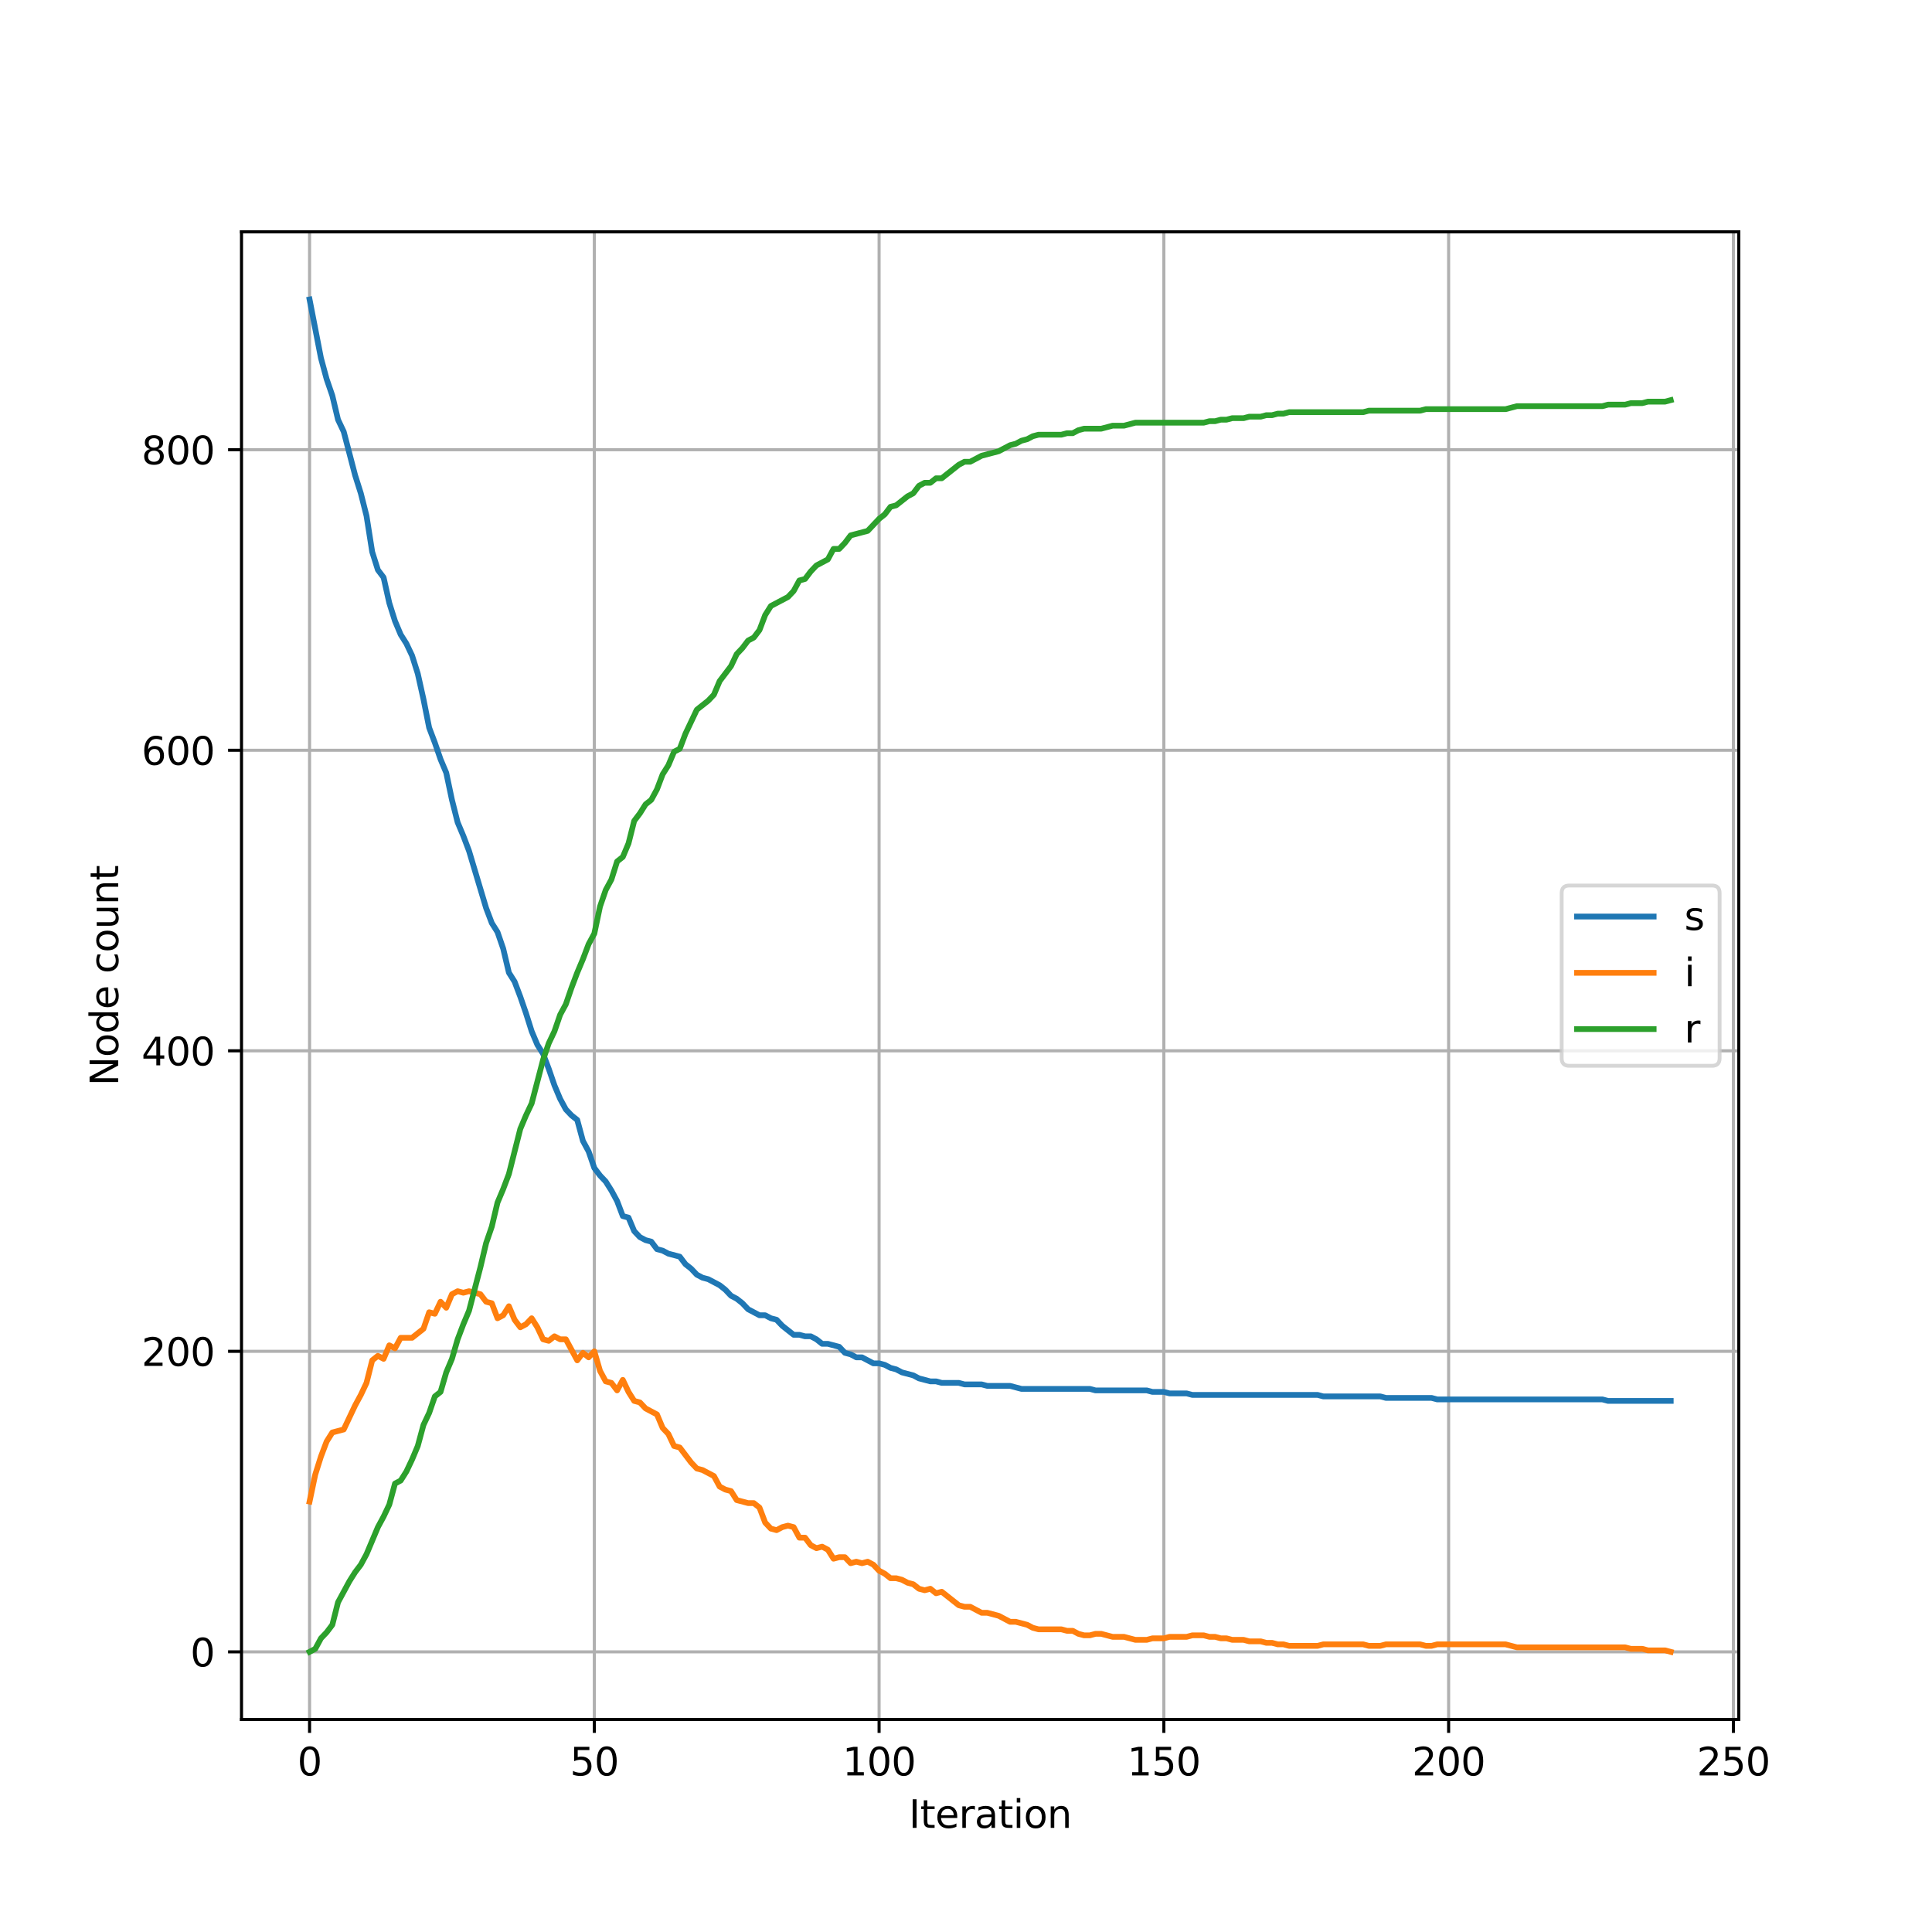 <?xml version="1.0" encoding="utf-8" standalone="no"?>
<!DOCTYPE svg PUBLIC "-//W3C//DTD SVG 1.1//EN"
  "http://www.w3.org/Graphics/SVG/1.1/DTD/svg11.dtd">
<svg height="504pt" version="1.1" viewBox="0 0 504 504" width="504pt" xmlns="http://www.w3.org/2000/svg" xmlns:xlink="http://www.w3.org/1999/xlink">
 <defs>
  <style type="text/css">*{stroke-linecap:butt;stroke-linejoin:round;}</style>
 </defs>
 <g id="figure_1">
  <g id="patch_1">
   <path d="M 0 504 
L 504 504 
L 504 0 
L 0 0 
z
" style="fill:#ffffff;"/>
  </g>
  <g id="axes_1">
   <g id="patch_2">
    <path d="M 63 448.56 
L 453.6 448.56 
L 453.6 60.48 
L 63 60.48 
z
" style="fill:#ffffff;"/>
   </g>
   <g id="matplotlib.axis_1">
    <g id="xtick_1">
     <g id="line2d_1">
      <path clip-path="url(#p2cd083dca0)" d="M 80.755 448.56 
L 80.755 60.48 
" style="fill:none;stroke:#b0b0b0;stroke-linecap:square;stroke-width:0.8;"/>
     </g>
     <g id="line2d_2">
      <defs>
       <path d="M 0 0 
L 0 3.5 
" id="m02de5a7f70" style="stroke:#000000;stroke-width:0.8;"/>
      </defs>
      <g>
       <use style="stroke:#000000;stroke-width:0.8;" x="80.755" xlink:href="#m02de5a7f70" y="448.56"/>
      </g>
     </g>
     <g id="text_1">
      <!-- 0 -->
      <g transform="translate(77.573 463.158)scale(0.1 -0.1)">
       <defs>
        <path d="M 2034 4250 
Q 1547 4250 1301 3770 
Q 1056 3291 1056 2328 
Q 1056 1369 1301 889 
Q 1547 409 2034 409 
Q 2525 409 2770 889 
Q 3016 1369 3016 2328 
Q 3016 3291 2770 3770 
Q 2525 4250 2034 4250 
z
M 2034 4750 
Q 2819 4750 3233 4129 
Q 3647 3509 3647 2328 
Q 3647 1150 3233 529 
Q 2819 -91 2034 -91 
Q 1250 -91 836 529 
Q 422 1150 422 2328 
Q 422 3509 836 4129 
Q 1250 4750 2034 4750 
z
" id="DejaVuSans-30" transform="scale(0.016)"/>
       </defs>
       <use xlink:href="#DejaVuSans-30"/>
      </g>
     </g>
    </g>
    <g id="xtick_2">
     <g id="line2d_3">
      <path clip-path="url(#p2cd083dca0)" d="M 155.041 448.56 
L 155.041 60.48 
" style="fill:none;stroke:#b0b0b0;stroke-linecap:square;stroke-width:0.8;"/>
     </g>
     <g id="line2d_4">
      <g>
       <use style="stroke:#000000;stroke-width:0.8;" x="155.041" xlink:href="#m02de5a7f70" y="448.56"/>
      </g>
     </g>
     <g id="text_2">
      <!-- 50 -->
      <g transform="translate(148.679 463.158)scale(0.1 -0.1)">
       <defs>
        <path d="M 691 4666 
L 3169 4666 
L 3169 4134 
L 1269 4134 
L 1269 2991 
Q 1406 3038 1543 3061 
Q 1681 3084 1819 3084 
Q 2600 3084 3056 2656 
Q 3513 2228 3513 1497 
Q 3513 744 3044 326 
Q 2575 -91 1722 -91 
Q 1428 -91 1123 -41 
Q 819 9 494 109 
L 494 744 
Q 775 591 1075 516 
Q 1375 441 1709 441 
Q 2250 441 2565 725 
Q 2881 1009 2881 1497 
Q 2881 1984 2565 2268 
Q 2250 2553 1709 2553 
Q 1456 2553 1204 2497 
Q 953 2441 691 2322 
L 691 4666 
z
" id="DejaVuSans-35" transform="scale(0.016)"/>
       </defs>
       <use xlink:href="#DejaVuSans-35"/>
       <use x="63.623" xlink:href="#DejaVuSans-30"/>
      </g>
     </g>
    </g>
    <g id="xtick_3">
     <g id="line2d_5">
      <path clip-path="url(#p2cd083dca0)" d="M 229.328 448.56 
L 229.328 60.48 
" style="fill:none;stroke:#b0b0b0;stroke-linecap:square;stroke-width:0.8;"/>
     </g>
     <g id="line2d_6">
      <g>
       <use style="stroke:#000000;stroke-width:0.8;" x="229.328" xlink:href="#m02de5a7f70" y="448.56"/>
      </g>
     </g>
     <g id="text_3">
      <!-- 100 -->
      <g transform="translate(219.784 463.158)scale(0.1 -0.1)">
       <defs>
        <path d="M 794 531 
L 1825 531 
L 1825 4091 
L 703 3866 
L 703 4441 
L 1819 4666 
L 2450 4666 
L 2450 531 
L 3481 531 
L 3481 0 
L 794 0 
L 794 531 
z
" id="DejaVuSans-31" transform="scale(0.016)"/>
       </defs>
       <use xlink:href="#DejaVuSans-31"/>
       <use x="63.623" xlink:href="#DejaVuSans-30"/>
       <use x="127.246" xlink:href="#DejaVuSans-30"/>
      </g>
     </g>
    </g>
    <g id="xtick_4">
     <g id="line2d_7">
      <path clip-path="url(#p2cd083dca0)" d="M 303.615 448.56 
L 303.615 60.48 
" style="fill:none;stroke:#b0b0b0;stroke-linecap:square;stroke-width:0.8;"/>
     </g>
     <g id="line2d_8">
      <g>
       <use style="stroke:#000000;stroke-width:0.8;" x="303.615" xlink:href="#m02de5a7f70" y="448.56"/>
      </g>
     </g>
     <g id="text_4">
      <!-- 150 -->
      <g transform="translate(294.071 463.158)scale(0.1 -0.1)">
       <use xlink:href="#DejaVuSans-31"/>
       <use x="63.623" xlink:href="#DejaVuSans-35"/>
       <use x="127.246" xlink:href="#DejaVuSans-30"/>
      </g>
     </g>
    </g>
    <g id="xtick_5">
     <g id="line2d_9">
      <path clip-path="url(#p2cd083dca0)" d="M 377.902 448.56 
L 377.902 60.48 
" style="fill:none;stroke:#b0b0b0;stroke-linecap:square;stroke-width:0.8;"/>
     </g>
     <g id="line2d_10">
      <g>
       <use style="stroke:#000000;stroke-width:0.8;" x="377.902" xlink:href="#m02de5a7f70" y="448.56"/>
      </g>
     </g>
     <g id="text_5">
      <!-- 200 -->
      <g transform="translate(368.358 463.158)scale(0.1 -0.1)">
       <defs>
        <path d="M 1228 531 
L 3431 531 
L 3431 0 
L 469 0 
L 469 531 
Q 828 903 1448 1529 
Q 2069 2156 2228 2338 
Q 2531 2678 2651 2914 
Q 2772 3150 2772 3378 
Q 2772 3750 2511 3984 
Q 2250 4219 1831 4219 
Q 1534 4219 1204 4116 
Q 875 4013 500 3803 
L 500 4441 
Q 881 4594 1212 4672 
Q 1544 4750 1819 4750 
Q 2544 4750 2975 4387 
Q 3406 4025 3406 3419 
Q 3406 3131 3298 2873 
Q 3191 2616 2906 2266 
Q 2828 2175 2409 1742 
Q 1991 1309 1228 531 
z
" id="DejaVuSans-32" transform="scale(0.016)"/>
       </defs>
       <use xlink:href="#DejaVuSans-32"/>
       <use x="63.623" xlink:href="#DejaVuSans-30"/>
       <use x="127.246" xlink:href="#DejaVuSans-30"/>
      </g>
     </g>
    </g>
    <g id="xtick_6">
     <g id="line2d_11">
      <path clip-path="url(#p2cd083dca0)" d="M 452.189 448.56 
L 452.189 60.48 
" style="fill:none;stroke:#b0b0b0;stroke-linecap:square;stroke-width:0.8;"/>
     </g>
     <g id="line2d_12">
      <g>
       <use style="stroke:#000000;stroke-width:0.8;" x="452.189" xlink:href="#m02de5a7f70" y="448.56"/>
      </g>
     </g>
     <g id="text_6">
      <!-- 250 -->
      <g transform="translate(442.645 463.158)scale(0.1 -0.1)">
       <use xlink:href="#DejaVuSans-32"/>
       <use x="63.623" xlink:href="#DejaVuSans-35"/>
       <use x="127.246" xlink:href="#DejaVuSans-30"/>
      </g>
     </g>
    </g>
    <g id="text_7">
     <!-- Iteration -->
     <g transform="translate(237.091 476.837)scale(0.1 -0.1)">
      <defs>
       <path d="M 628 4666 
L 1259 4666 
L 1259 0 
L 628 0 
L 628 4666 
z
" id="DejaVuSans-49" transform="scale(0.016)"/>
       <path d="M 1172 4494 
L 1172 3500 
L 2356 3500 
L 2356 3053 
L 1172 3053 
L 1172 1153 
Q 1172 725 1289 603 
Q 1406 481 1766 481 
L 2356 481 
L 2356 0 
L 1766 0 
Q 1100 0 847 248 
Q 594 497 594 1153 
L 594 3053 
L 172 3053 
L 172 3500 
L 594 3500 
L 594 4494 
L 1172 4494 
z
" id="DejaVuSans-74" transform="scale(0.016)"/>
       <path d="M 3597 1894 
L 3597 1613 
L 953 1613 
Q 991 1019 1311 708 
Q 1631 397 2203 397 
Q 2534 397 2845 478 
Q 3156 559 3463 722 
L 3463 178 
Q 3153 47 2828 -22 
Q 2503 -91 2169 -91 
Q 1331 -91 842 396 
Q 353 884 353 1716 
Q 353 2575 817 3079 
Q 1281 3584 2069 3584 
Q 2775 3584 3186 3129 
Q 3597 2675 3597 1894 
z
M 3022 2063 
Q 3016 2534 2758 2815 
Q 2500 3097 2075 3097 
Q 1594 3097 1305 2825 
Q 1016 2553 972 2059 
L 3022 2063 
z
" id="DejaVuSans-65" transform="scale(0.016)"/>
       <path d="M 2631 2963 
Q 2534 3019 2420 3045 
Q 2306 3072 2169 3072 
Q 1681 3072 1420 2755 
Q 1159 2438 1159 1844 
L 1159 0 
L 581 0 
L 581 3500 
L 1159 3500 
L 1159 2956 
Q 1341 3275 1631 3429 
Q 1922 3584 2338 3584 
Q 2397 3584 2469 3576 
Q 2541 3569 2628 3553 
L 2631 2963 
z
" id="DejaVuSans-72" transform="scale(0.016)"/>
       <path d="M 2194 1759 
Q 1497 1759 1228 1600 
Q 959 1441 959 1056 
Q 959 750 1161 570 
Q 1363 391 1709 391 
Q 2188 391 2477 730 
Q 2766 1069 2766 1631 
L 2766 1759 
L 2194 1759 
z
M 3341 1997 
L 3341 0 
L 2766 0 
L 2766 531 
Q 2569 213 2275 61 
Q 1981 -91 1556 -91 
Q 1019 -91 701 211 
Q 384 513 384 1019 
Q 384 1609 779 1909 
Q 1175 2209 1959 2209 
L 2766 2209 
L 2766 2266 
Q 2766 2663 2505 2880 
Q 2244 3097 1772 3097 
Q 1472 3097 1187 3025 
Q 903 2953 641 2809 
L 641 3341 
Q 956 3463 1253 3523 
Q 1550 3584 1831 3584 
Q 2591 3584 2966 3190 
Q 3341 2797 3341 1997 
z
" id="DejaVuSans-61" transform="scale(0.016)"/>
       <path d="M 603 3500 
L 1178 3500 
L 1178 0 
L 603 0 
L 603 3500 
z
M 603 4863 
L 1178 4863 
L 1178 4134 
L 603 4134 
L 603 4863 
z
" id="DejaVuSans-69" transform="scale(0.016)"/>
       <path d="M 1959 3097 
Q 1497 3097 1228 2736 
Q 959 2375 959 1747 
Q 959 1119 1226 758 
Q 1494 397 1959 397 
Q 2419 397 2687 759 
Q 2956 1122 2956 1747 
Q 2956 2369 2687 2733 
Q 2419 3097 1959 3097 
z
M 1959 3584 
Q 2709 3584 3137 3096 
Q 3566 2609 3566 1747 
Q 3566 888 3137 398 
Q 2709 -91 1959 -91 
Q 1206 -91 779 398 
Q 353 888 353 1747 
Q 353 2609 779 3096 
Q 1206 3584 1959 3584 
z
" id="DejaVuSans-6f" transform="scale(0.016)"/>
       <path d="M 3513 2113 
L 3513 0 
L 2938 0 
L 2938 2094 
Q 2938 2591 2744 2837 
Q 2550 3084 2163 3084 
Q 1697 3084 1428 2787 
Q 1159 2491 1159 1978 
L 1159 0 
L 581 0 
L 581 3500 
L 1159 3500 
L 1159 2956 
Q 1366 3272 1645 3428 
Q 1925 3584 2291 3584 
Q 2894 3584 3203 3211 
Q 3513 2838 3513 2113 
z
" id="DejaVuSans-6e" transform="scale(0.016)"/>
      </defs>
      <use xlink:href="#DejaVuSans-49"/>
      <use x="29.492" xlink:href="#DejaVuSans-74"/>
      <use x="68.701" xlink:href="#DejaVuSans-65"/>
      <use x="130.225" xlink:href="#DejaVuSans-72"/>
      <use x="171.338" xlink:href="#DejaVuSans-61"/>
      <use x="232.617" xlink:href="#DejaVuSans-74"/>
      <use x="271.826" xlink:href="#DejaVuSans-69"/>
      <use x="299.609" xlink:href="#DejaVuSans-6f"/>
      <use x="360.791" xlink:href="#DejaVuSans-6e"/>
     </g>
    </g>
   </g>
   <g id="matplotlib.axis_2">
    <g id="ytick_1">
     <g id="line2d_13">
      <path clip-path="url(#p2cd083dca0)" d="M 63 430.92 
L 453.6 430.92 
" style="fill:none;stroke:#b0b0b0;stroke-linecap:square;stroke-width:0.8;"/>
     </g>
     <g id="line2d_14">
      <defs>
       <path d="M 0 0 
L -3.5 0 
" id="m1e3299ff47" style="stroke:#000000;stroke-width:0.8;"/>
      </defs>
      <g>
       <use style="stroke:#000000;stroke-width:0.8;" x="63" xlink:href="#m1e3299ff47" y="430.92"/>
      </g>
     </g>
     <g id="text_8">
      <!-- 0 -->
      <g transform="translate(49.638 434.719)scale(0.1 -0.1)">
       <use xlink:href="#DejaVuSans-30"/>
      </g>
     </g>
    </g>
    <g id="ytick_2">
     <g id="line2d_15">
      <path clip-path="url(#p2cd083dca0)" d="M 63 352.52 
L 453.6 352.52 
" style="fill:none;stroke:#b0b0b0;stroke-linecap:square;stroke-width:0.8;"/>
     </g>
     <g id="line2d_16">
      <g>
       <use style="stroke:#000000;stroke-width:0.8;" x="63" xlink:href="#m1e3299ff47" y="352.52"/>
      </g>
     </g>
     <g id="text_9">
      <!-- 200 -->
      <g transform="translate(36.913 356.319)scale(0.1 -0.1)">
       <use xlink:href="#DejaVuSans-32"/>
       <use x="63.623" xlink:href="#DejaVuSans-30"/>
       <use x="127.246" xlink:href="#DejaVuSans-30"/>
      </g>
     </g>
    </g>
    <g id="ytick_3">
     <g id="line2d_17">
      <path clip-path="url(#p2cd083dca0)" d="M 63 274.12 
L 453.6 274.12 
" style="fill:none;stroke:#b0b0b0;stroke-linecap:square;stroke-width:0.8;"/>
     </g>
     <g id="line2d_18">
      <g>
       <use style="stroke:#000000;stroke-width:0.8;" x="63" xlink:href="#m1e3299ff47" y="274.12"/>
      </g>
     </g>
     <g id="text_10">
      <!-- 400 -->
      <g transform="translate(36.913 277.919)scale(0.1 -0.1)">
       <defs>
        <path d="M 2419 4116 
L 825 1625 
L 2419 1625 
L 2419 4116 
z
M 2253 4666 
L 3047 4666 
L 3047 1625 
L 3713 1625 
L 3713 1100 
L 3047 1100 
L 3047 0 
L 2419 0 
L 2419 1100 
L 313 1100 
L 313 1709 
L 2253 4666 
z
" id="DejaVuSans-34" transform="scale(0.016)"/>
       </defs>
       <use xlink:href="#DejaVuSans-34"/>
       <use x="63.623" xlink:href="#DejaVuSans-30"/>
       <use x="127.246" xlink:href="#DejaVuSans-30"/>
      </g>
     </g>
    </g>
    <g id="ytick_4">
     <g id="line2d_19">
      <path clip-path="url(#p2cd083dca0)" d="M 63 195.72 
L 453.6 195.72 
" style="fill:none;stroke:#b0b0b0;stroke-linecap:square;stroke-width:0.8;"/>
     </g>
     <g id="line2d_20">
      <g>
       <use style="stroke:#000000;stroke-width:0.8;" x="63" xlink:href="#m1e3299ff47" y="195.72"/>
      </g>
     </g>
     <g id="text_11">
      <!-- 600 -->
      <g transform="translate(36.913 199.519)scale(0.1 -0.1)">
       <defs>
        <path d="M 2113 2584 
Q 1688 2584 1439 2293 
Q 1191 2003 1191 1497 
Q 1191 994 1439 701 
Q 1688 409 2113 409 
Q 2538 409 2786 701 
Q 3034 994 3034 1497 
Q 3034 2003 2786 2293 
Q 2538 2584 2113 2584 
z
M 3366 4563 
L 3366 3988 
Q 3128 4100 2886 4159 
Q 2644 4219 2406 4219 
Q 1781 4219 1451 3797 
Q 1122 3375 1075 2522 
Q 1259 2794 1537 2939 
Q 1816 3084 2150 3084 
Q 2853 3084 3261 2657 
Q 3669 2231 3669 1497 
Q 3669 778 3244 343 
Q 2819 -91 2113 -91 
Q 1303 -91 875 529 
Q 447 1150 447 2328 
Q 447 3434 972 4092 
Q 1497 4750 2381 4750 
Q 2619 4750 2861 4703 
Q 3103 4656 3366 4563 
z
" id="DejaVuSans-36" transform="scale(0.016)"/>
       </defs>
       <use xlink:href="#DejaVuSans-36"/>
       <use x="63.623" xlink:href="#DejaVuSans-30"/>
       <use x="127.246" xlink:href="#DejaVuSans-30"/>
      </g>
     </g>
    </g>
    <g id="ytick_5">
     <g id="line2d_21">
      <path clip-path="url(#p2cd083dca0)" d="M 63 117.32 
L 453.6 117.32 
" style="fill:none;stroke:#b0b0b0;stroke-linecap:square;stroke-width:0.8;"/>
     </g>
     <g id="line2d_22">
      <g>
       <use style="stroke:#000000;stroke-width:0.8;" x="63" xlink:href="#m1e3299ff47" y="117.32"/>
      </g>
     </g>
     <g id="text_12">
      <!-- 800 -->
      <g transform="translate(36.913 121.119)scale(0.1 -0.1)">
       <defs>
        <path d="M 2034 2216 
Q 1584 2216 1326 1975 
Q 1069 1734 1069 1313 
Q 1069 891 1326 650 
Q 1584 409 2034 409 
Q 2484 409 2743 651 
Q 3003 894 3003 1313 
Q 3003 1734 2745 1975 
Q 2488 2216 2034 2216 
z
M 1403 2484 
Q 997 2584 770 2862 
Q 544 3141 544 3541 
Q 544 4100 942 4425 
Q 1341 4750 2034 4750 
Q 2731 4750 3128 4425 
Q 3525 4100 3525 3541 
Q 3525 3141 3298 2862 
Q 3072 2584 2669 2484 
Q 3125 2378 3379 2068 
Q 3634 1759 3634 1313 
Q 3634 634 3220 271 
Q 2806 -91 2034 -91 
Q 1263 -91 848 271 
Q 434 634 434 1313 
Q 434 1759 690 2068 
Q 947 2378 1403 2484 
z
M 1172 3481 
Q 1172 3119 1398 2916 
Q 1625 2713 2034 2713 
Q 2441 2713 2670 2916 
Q 2900 3119 2900 3481 
Q 2900 3844 2670 4047 
Q 2441 4250 2034 4250 
Q 1625 4250 1398 4047 
Q 1172 3844 1172 3481 
z
" id="DejaVuSans-38" transform="scale(0.016)"/>
       </defs>
       <use xlink:href="#DejaVuSans-38"/>
       <use x="63.623" xlink:href="#DejaVuSans-30"/>
       <use x="127.246" xlink:href="#DejaVuSans-30"/>
      </g>
     </g>
    </g>
    <g id="text_13">
     <!-- Node count -->
     <g transform="translate(30.833 283.266)rotate(-90)scale(0.1 -0.1)">
      <defs>
       <path d="M 628 4666 
L 1478 4666 
L 3547 763 
L 3547 4666 
L 4159 4666 
L 4159 0 
L 3309 0 
L 1241 3903 
L 1241 0 
L 628 0 
L 628 4666 
z
" id="DejaVuSans-4e" transform="scale(0.016)"/>
       <path d="M 2906 2969 
L 2906 4863 
L 3481 4863 
L 3481 0 
L 2906 0 
L 2906 525 
Q 2725 213 2448 61 
Q 2172 -91 1784 -91 
Q 1150 -91 751 415 
Q 353 922 353 1747 
Q 353 2572 751 3078 
Q 1150 3584 1784 3584 
Q 2172 3584 2448 3432 
Q 2725 3281 2906 2969 
z
M 947 1747 
Q 947 1113 1208 752 
Q 1469 391 1925 391 
Q 2381 391 2643 752 
Q 2906 1113 2906 1747 
Q 2906 2381 2643 2742 
Q 2381 3103 1925 3103 
Q 1469 3103 1208 2742 
Q 947 2381 947 1747 
z
" id="DejaVuSans-64" transform="scale(0.016)"/>
       <path id="DejaVuSans-20" transform="scale(0.016)"/>
       <path d="M 3122 3366 
L 3122 2828 
Q 2878 2963 2633 3030 
Q 2388 3097 2138 3097 
Q 1578 3097 1268 2742 
Q 959 2388 959 1747 
Q 959 1106 1268 751 
Q 1578 397 2138 397 
Q 2388 397 2633 464 
Q 2878 531 3122 666 
L 3122 134 
Q 2881 22 2623 -34 
Q 2366 -91 2075 -91 
Q 1284 -91 818 406 
Q 353 903 353 1747 
Q 353 2603 823 3093 
Q 1294 3584 2113 3584 
Q 2378 3584 2631 3529 
Q 2884 3475 3122 3366 
z
" id="DejaVuSans-63" transform="scale(0.016)"/>
       <path d="M 544 1381 
L 544 3500 
L 1119 3500 
L 1119 1403 
Q 1119 906 1312 657 
Q 1506 409 1894 409 
Q 2359 409 2629 706 
Q 2900 1003 2900 1516 
L 2900 3500 
L 3475 3500 
L 3475 0 
L 2900 0 
L 2900 538 
Q 2691 219 2414 64 
Q 2138 -91 1772 -91 
Q 1169 -91 856 284 
Q 544 659 544 1381 
z
M 1991 3584 
L 1991 3584 
z
" id="DejaVuSans-75" transform="scale(0.016)"/>
      </defs>
      <use xlink:href="#DejaVuSans-4e"/>
      <use x="74.805" xlink:href="#DejaVuSans-6f"/>
      <use x="135.986" xlink:href="#DejaVuSans-64"/>
      <use x="199.463" xlink:href="#DejaVuSans-65"/>
      <use x="260.986" xlink:href="#DejaVuSans-20"/>
      <use x="292.773" xlink:href="#DejaVuSans-63"/>
      <use x="347.754" xlink:href="#DejaVuSans-6f"/>
      <use x="408.936" xlink:href="#DejaVuSans-75"/>
      <use x="472.314" xlink:href="#DejaVuSans-6e"/>
      <use x="535.693" xlink:href="#DejaVuSans-74"/>
     </g>
    </g>
   </g>
   <g id="line2d_23">
    <path clip-path="url(#p2cd083dca0)" d="M 80.755 78.12 
L 83.726 93.408 
L 85.212 98.896 
L 86.697 103.208 
L 88.183 109.48 
L 89.669 112.616 
L 92.64 123.984 
L 94.126 128.688 
L 95.612 134.568 
L 97.098 143.976 
L 98.583 148.68 
L 100.069 150.64 
L 101.555 157.304 
L 103.041 162.008 
L 104.526 165.536 
L 106.012 167.888 
L 107.498 171.024 
L 108.984 175.728 
L 110.469 182.392 
L 111.955 189.84 
L 113.441 193.76 
L 114.926 198.072 
L 116.412 201.6 
L 117.898 208.656 
L 119.384 214.536 
L 120.869 218.064 
L 122.355 221.984 
L 126.812 236.88 
L 128.298 240.8 
L 129.784 243.152 
L 131.27 247.464 
L 132.755 253.736 
L 134.241 256.088 
L 135.727 260.008 
L 137.213 264.32 
L 138.698 269.024 
L 140.184 272.552 
L 141.67 274.904 
L 143.155 278.824 
L 144.641 283.136 
L 146.127 286.664 
L 147.613 289.408 
L 149.098 290.976 
L 150.584 292.152 
L 152.07 297.64 
L 153.556 300.384 
L 155.041 304.696 
L 156.527 306.656 
L 158.013 308.224 
L 159.499 310.576 
L 160.984 313.32 
L 162.47 317.24 
L 163.956 317.632 
L 165.441 321.16 
L 166.927 322.728 
L 168.413 323.512 
L 169.899 323.904 
L 171.384 325.864 
L 172.87 326.256 
L 174.356 327.04 
L 177.327 327.824 
L 178.813 329.784 
L 180.299 330.96 
L 181.785 332.528 
L 183.27 333.312 
L 184.756 333.704 
L 187.728 335.272 
L 189.213 336.448 
L 190.699 338.016 
L 192.185 338.8 
L 193.67 339.976 
L 195.156 341.544 
L 198.128 343.112 
L 199.613 343.112 
L 201.099 343.896 
L 202.585 344.288 
L 204.071 345.856 
L 207.042 348.208 
L 208.528 348.208 
L 210.014 348.6 
L 211.499 348.6 
L 212.985 349.384 
L 214.471 350.56 
L 215.957 350.56 
L 218.928 351.344 
L 220.414 352.912 
L 221.899 353.304 
L 223.385 354.088 
L 224.871 354.088 
L 227.842 355.656 
L 229.328 355.656 
L 230.814 356.048 
L 232.3 356.832 
L 233.785 357.224 
L 235.271 358.008 
L 238.243 358.792 
L 239.728 359.576 
L 242.7 360.36 
L 244.186 360.36 
L 245.671 360.752 
L 250.128 360.752 
L 251.614 361.144 
L 256.071 361.144 
L 257.557 361.536 
L 263.5 361.536 
L 266.472 362.32 
L 284.3 362.32 
L 285.786 362.712 
L 299.158 362.712 
L 300.643 363.104 
L 303.615 363.104 
L 305.101 363.496 
L 309.558 363.496 
L 311.044 363.888 
L 343.73 363.888 
L 345.216 364.28 
L 360.073 364.28 
L 361.559 364.672 
L 373.445 364.672 
L 374.93 365.064 
L 418.017 365.064 
L 419.502 365.456 
L 435.845 365.456 
L 435.845 365.456 
" style="fill:none;stroke:#1f77b4;stroke-linecap:square;stroke-width:1.5;"/>
   </g>
   <g id="line2d_24">
    <path clip-path="url(#p2cd083dca0)" d="M 80.755 391.72 
L 82.24 384.664 
L 83.726 379.96 
L 85.212 376.04 
L 86.697 373.688 
L 89.669 372.904 
L 92.64 366.632 
L 94.126 363.888 
L 95.612 360.752 
L 97.098 354.872 
L 98.583 353.696 
L 100.069 354.48 
L 101.555 350.952 
L 103.041 351.736 
L 104.526 348.992 
L 107.498 348.992 
L 110.469 346.64 
L 111.955 342.328 
L 113.441 342.72 
L 114.926 339.584 
L 116.412 341.152 
L 117.898 337.624 
L 119.384 336.84 
L 120.869 337.232 
L 122.355 336.84 
L 125.327 337.624 
L 126.812 339.584 
L 128.298 339.976 
L 129.784 343.896 
L 131.27 343.112 
L 132.755 340.76 
L 134.241 344.288 
L 135.727 346.248 
L 137.213 345.464 
L 138.698 343.896 
L 140.184 346.248 
L 141.67 349.384 
L 143.155 349.776 
L 144.641 348.6 
L 146.127 349.384 
L 147.613 349.384 
L 150.584 354.872 
L 152.07 352.912 
L 153.556 354.088 
L 155.041 352.52 
L 156.527 357.616 
L 158.013 360.36 
L 159.499 360.752 
L 160.984 362.712 
L 162.47 359.968 
L 163.956 363.104 
L 165.441 365.456 
L 166.927 365.848 
L 168.413 367.416 
L 171.384 368.984 
L 172.87 372.512 
L 174.356 374.08 
L 175.842 377.216 
L 177.327 377.608 
L 180.299 381.528 
L 181.785 383.096 
L 183.27 383.488 
L 186.242 385.056 
L 187.728 387.8 
L 189.213 388.584 
L 190.699 388.976 
L 192.185 391.328 
L 195.156 392.112 
L 196.642 392.112 
L 198.128 393.288 
L 199.613 397.208 
L 201.099 398.776 
L 202.585 399.168 
L 204.071 398.384 
L 205.556 397.992 
L 207.042 398.384 
L 208.528 401.128 
L 210.014 401.128 
L 211.499 403.088 
L 212.985 403.872 
L 214.471 403.48 
L 215.957 404.264 
L 217.442 406.616 
L 218.928 406.224 
L 220.414 406.224 
L 221.899 407.792 
L 223.385 407.4 
L 224.871 407.792 
L 226.357 407.4 
L 227.842 408.184 
L 229.328 409.752 
L 230.814 410.536 
L 232.3 411.712 
L 233.785 411.712 
L 235.271 412.104 
L 236.757 412.888 
L 238.243 413.28 
L 239.728 414.456 
L 241.214 414.848 
L 242.7 414.456 
L 244.186 415.632 
L 245.671 415.24 
L 250.128 418.768 
L 251.614 419.16 
L 253.1 419.16 
L 256.071 420.728 
L 257.557 420.728 
L 260.529 421.512 
L 263.5 423.08 
L 264.986 423.08 
L 267.957 423.864 
L 269.443 424.648 
L 270.929 425.04 
L 276.872 425.04 
L 278.357 425.432 
L 279.843 425.432 
L 281.329 426.216 
L 282.815 426.608 
L 284.3 426.608 
L 285.786 426.216 
L 287.272 426.216 
L 290.243 427 
L 293.215 427 
L 296.186 427.784 
L 299.158 427.784 
L 300.643 427.392 
L 303.615 427.392 
L 305.101 427 
L 309.558 427 
L 311.044 426.608 
L 314.015 426.608 
L 315.501 427 
L 316.987 427 
L 318.472 427.392 
L 319.958 427.392 
L 321.444 427.784 
L 324.415 427.784 
L 325.901 428.176 
L 328.872 428.176 
L 330.358 428.568 
L 331.844 428.568 
L 333.33 428.96 
L 334.815 428.96 
L 336.301 429.352 
L 343.73 429.352 
L 345.216 428.96 
L 355.616 428.96 
L 357.101 429.352 
L 360.073 429.352 
L 361.559 428.96 
L 370.473 428.96 
L 371.959 429.352 
L 373.445 429.352 
L 374.93 428.96 
L 392.759 428.96 
L 395.731 429.744 
L 423.96 429.744 
L 425.445 430.136 
L 428.417 430.136 
L 429.903 430.528 
L 434.36 430.528 
L 435.845 430.92 
L 435.845 430.92 
" style="fill:none;stroke:#ff7f0e;stroke-linecap:square;stroke-width:1.5;"/>
   </g>
   <g id="line2d_25">
    <path clip-path="url(#p2cd083dca0)" d="M 80.755 430.92 
L 82.24 430.136 
L 83.726 427.392 
L 85.212 425.824 
L 86.697 423.864 
L 88.183 417.984 
L 91.155 412.496 
L 92.64 410.144 
L 94.126 408.184 
L 95.612 405.44 
L 98.583 398.384 
L 100.069 395.64 
L 101.555 392.504 
L 103.041 387.016 
L 104.526 386.232 
L 106.012 383.88 
L 107.498 380.744 
L 108.984 377.216 
L 110.469 371.728 
L 111.955 368.592 
L 113.441 364.28 
L 114.926 363.104 
L 116.412 358.008 
L 117.898 354.48 
L 119.384 349.384 
L 120.869 345.464 
L 122.355 341.936 
L 125.327 330.568 
L 126.812 324.296 
L 128.298 319.984 
L 129.784 313.712 
L 131.27 310.184 
L 132.755 306.264 
L 135.727 294.504 
L 137.213 290.976 
L 138.698 287.84 
L 141.67 276.472 
L 143.155 272.16 
L 144.641 269.024 
L 146.127 264.712 
L 147.613 261.968 
L 149.098 257.656 
L 150.584 253.736 
L 152.07 250.208 
L 153.556 246.288 
L 155.041 243.544 
L 156.527 236.488 
L 158.013 232.176 
L 159.499 229.432 
L 160.984 224.728 
L 162.47 223.552 
L 163.956 220.024 
L 165.441 214.144 
L 166.927 212.184 
L 168.413 209.832 
L 169.899 208.656 
L 171.384 205.912 
L 172.87 201.992 
L 174.356 199.64 
L 175.842 196.112 
L 177.327 195.328 
L 178.813 191.408 
L 181.785 185.136 
L 184.756 182.784 
L 186.242 181.216 
L 187.728 177.688 
L 190.699 173.768 
L 192.185 170.632 
L 193.67 169.064 
L 195.156 167.104 
L 196.642 166.32 
L 198.128 164.36 
L 199.613 160.44 
L 201.099 158.088 
L 205.556 155.736 
L 207.042 154.168 
L 208.528 151.424 
L 210.014 151.032 
L 211.499 149.072 
L 212.985 147.504 
L 215.957 145.936 
L 217.442 143.192 
L 218.928 143.192 
L 220.414 141.624 
L 221.899 139.664 
L 226.357 138.488 
L 229.328 135.352 
L 230.814 134.176 
L 232.3 132.216 
L 233.785 131.824 
L 236.757 129.472 
L 238.243 128.688 
L 239.728 126.728 
L 241.214 125.944 
L 242.7 125.944 
L 244.186 124.768 
L 245.671 124.768 
L 250.128 121.24 
L 251.614 120.456 
L 253.1 120.456 
L 256.071 118.888 
L 260.529 117.712 
L 263.5 116.144 
L 264.986 115.752 
L 266.472 114.968 
L 267.957 114.576 
L 269.443 113.792 
L 270.929 113.4 
L 276.872 113.4 
L 278.357 113.008 
L 279.843 113.008 
L 281.329 112.224 
L 282.815 111.832 
L 287.272 111.832 
L 290.243 111.048 
L 293.215 111.048 
L 296.186 110.264 
L 314.015 110.264 
L 315.501 109.872 
L 316.987 109.872 
L 318.472 109.48 
L 319.958 109.48 
L 321.444 109.088 
L 324.415 109.088 
L 325.901 108.696 
L 328.872 108.696 
L 330.358 108.304 
L 331.844 108.304 
L 333.33 107.912 
L 334.815 107.912 
L 336.301 107.52 
L 355.616 107.52 
L 357.101 107.128 
L 370.473 107.128 
L 371.959 106.736 
L 392.759 106.736 
L 395.731 105.952 
L 418.017 105.952 
L 419.502 105.56 
L 423.96 105.56 
L 425.445 105.168 
L 428.417 105.168 
L 429.903 104.776 
L 434.36 104.776 
L 435.845 104.384 
L 435.845 104.384 
" style="fill:none;stroke:#2ca02c;stroke-linecap:square;stroke-width:1.5;"/>
   </g>
   <g id="patch_3">
    <path d="M 63 448.56 
L 63 60.48 
" style="fill:none;stroke:#000000;stroke-linecap:square;stroke-linejoin:miter;stroke-width:0.8;"/>
   </g>
   <g id="patch_4">
    <path d="M 453.6 448.56 
L 453.6 60.48 
" style="fill:none;stroke:#000000;stroke-linecap:square;stroke-linejoin:miter;stroke-width:0.8;"/>
   </g>
   <g id="patch_5">
    <path d="M 63 448.56 
L 453.6 448.56 
" style="fill:none;stroke:#000000;stroke-linecap:square;stroke-linejoin:miter;stroke-width:0.8;"/>
   </g>
   <g id="patch_6">
    <path d="M 63 60.48 
L 453.6 60.48 
" style="fill:none;stroke:#000000;stroke-linecap:square;stroke-linejoin:miter;stroke-width:0.8;"/>
   </g>
   <g id="legend_1">
    <g id="patch_7">
     <path d="M 409.391 278.037 
L 446.6 278.037 
Q 448.6 278.037 448.6 276.037 
L 448.6 233.003 
Q 448.6 231.003 446.6 231.003 
L 409.391 231.003 
Q 407.391 231.003 407.391 233.003 
L 407.391 276.037 
Q 407.391 278.037 409.391 278.037 
z
" style="fill:#ffffff;opacity:0.8;stroke:#cccccc;stroke-linejoin:miter;"/>
    </g>
    <g id="line2d_26">
     <path d="M 411.391 239.101 
L 431.391 239.101 
" style="fill:none;stroke:#1f77b4;stroke-linecap:square;stroke-width:1.5;"/>
    </g>
    <g id="line2d_27"/>
    <g id="text_14">
     <!-- s -->
     <g transform="translate(439.391 242.601)scale(0.1 -0.1)">
      <defs>
       <path d="M 2834 3397 
L 2834 2853 
Q 2591 2978 2328 3040 
Q 2066 3103 1784 3103 
Q 1356 3103 1142 2972 
Q 928 2841 928 2578 
Q 928 2378 1081 2264 
Q 1234 2150 1697 2047 
L 1894 2003 
Q 2506 1872 2764 1633 
Q 3022 1394 3022 966 
Q 3022 478 2636 193 
Q 2250 -91 1575 -91 
Q 1294 -91 989 -36 
Q 684 19 347 128 
L 347 722 
Q 666 556 975 473 
Q 1284 391 1588 391 
Q 1994 391 2212 530 
Q 2431 669 2431 922 
Q 2431 1156 2273 1281 
Q 2116 1406 1581 1522 
L 1381 1569 
Q 847 1681 609 1914 
Q 372 2147 372 2553 
Q 372 3047 722 3315 
Q 1072 3584 1716 3584 
Q 2034 3584 2315 3537 
Q 2597 3491 2834 3397 
z
" id="DejaVuSans-73" transform="scale(0.016)"/>
      </defs>
      <use xlink:href="#DejaVuSans-73"/>
     </g>
    </g>
    <g id="line2d_28">
     <path d="M 411.391 253.779 
L 431.391 253.779 
" style="fill:none;stroke:#ff7f0e;stroke-linecap:square;stroke-width:1.5;"/>
    </g>
    <g id="line2d_29"/>
    <g id="text_15">
     <!-- i -->
     <g transform="translate(439.391 257.279)scale(0.1 -0.1)">
      <use xlink:href="#DejaVuSans-69"/>
     </g>
    </g>
    <g id="line2d_30">
     <path d="M 411.391 268.457 
L 431.391 268.457 
" style="fill:none;stroke:#2ca02c;stroke-linecap:square;stroke-width:1.5;"/>
    </g>
    <g id="line2d_31"/>
    <g id="text_16">
     <!-- r -->
     <g transform="translate(439.391 271.957)scale(0.1 -0.1)">
      <use xlink:href="#DejaVuSans-72"/>
     </g>
    </g>
   </g>
  </g>
 </g>
 <defs>
  <clipPath id="p2cd083dca0">
   <rect height="388.08" width="390.6" x="63" y="60.48"/>
  </clipPath>
 </defs>
</svg>
